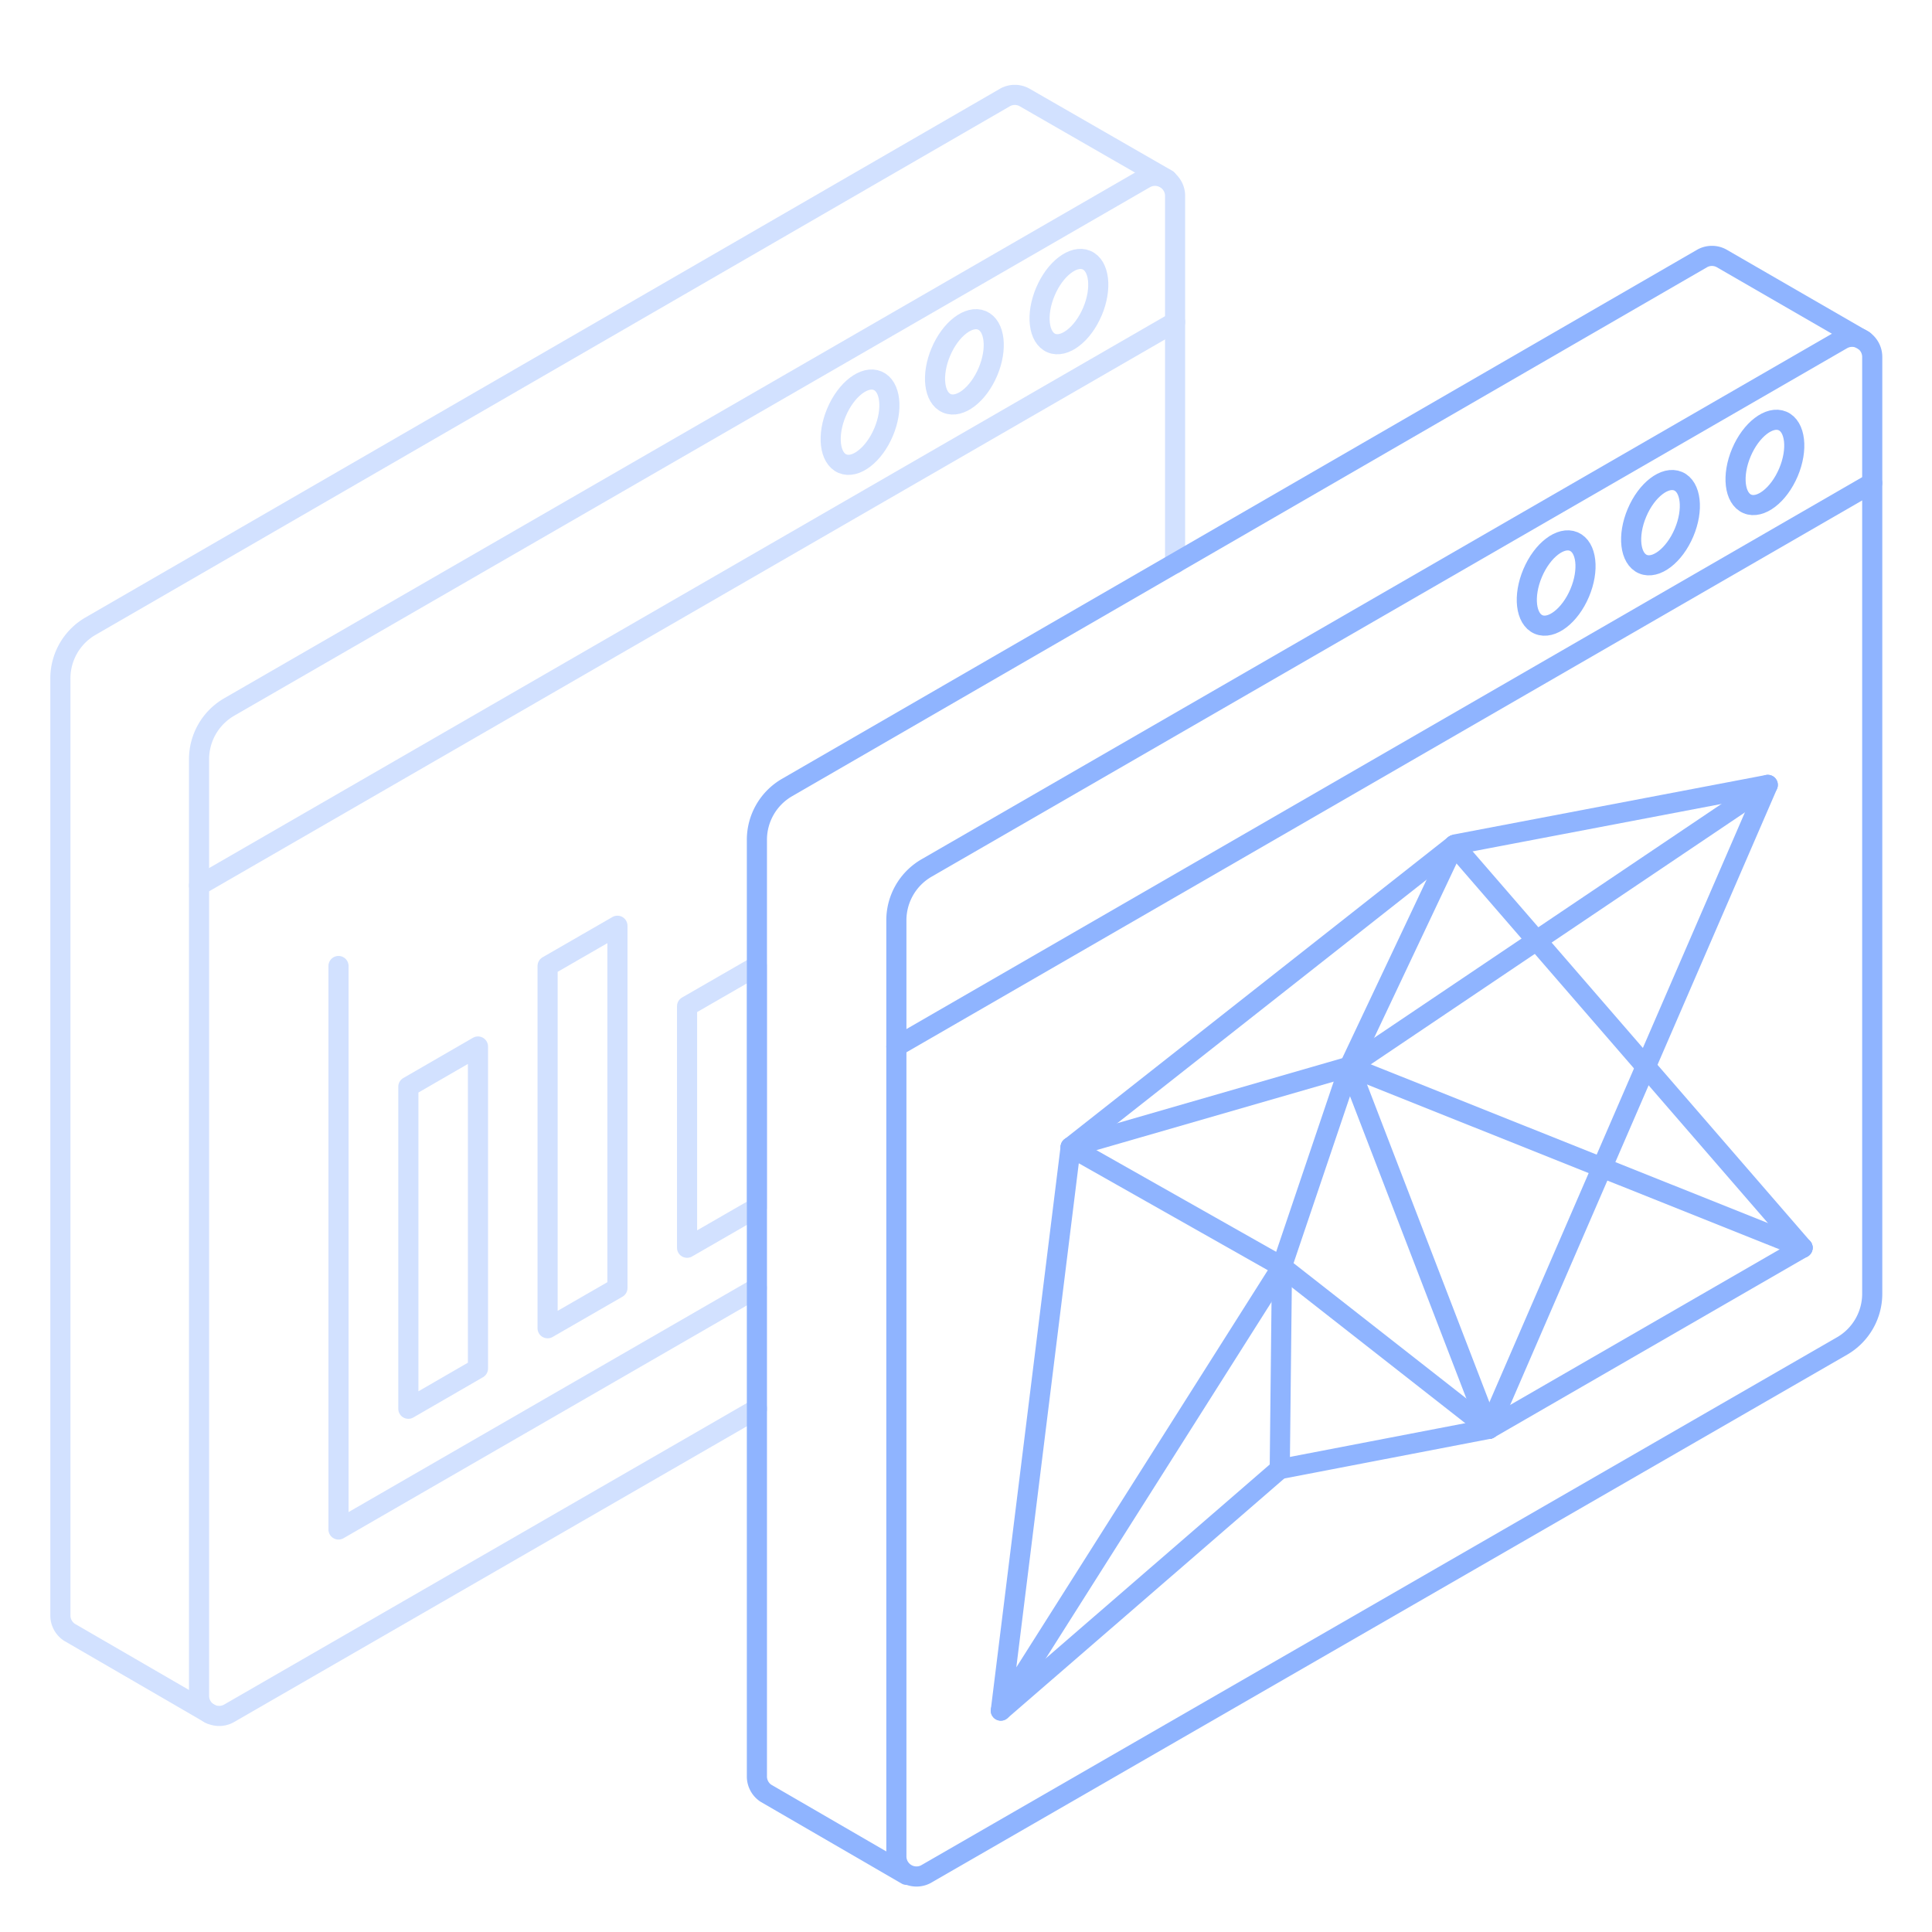 <svg xmlns="http://www.w3.org/2000/svg" viewBox="0 0 96 96"><g id="back"><g opacity="0.4"><path d="M58,8.92,50.89,4.83a1,1,0,0,0-.93,0L4.47,31.13A3,3,0,0,0,3,33.73V80.27a1,1,0,0,0,.44.83l7,4.06" fill="none" stroke="#8fb4ff" stroke-linecap="round" stroke-linejoin="round"/><line x1="58.39" y1="16" x2="9.89" y2="44" fill="none" stroke="#8fb4ff" stroke-linecap="round" stroke-linejoin="round"/><ellipse cx="53.19" cy="15" rx="2.24" ry="1.27" transform="matrix(0.39, -0.92, 0.92, 0.39, 18.57, 58.07)" fill="none" stroke="#8fb4ff" stroke-linecap="round" stroke-linejoin="round"/><ellipse cx="48" cy="18" rx="2.24" ry="1.27" transform="matrix(0.39, -0.92, 0.92, 0.39, 12.64, 55.12)" fill="none" stroke="#8fb4ff" stroke-linecap="round" stroke-linejoin="round"/><ellipse cx="42.81" cy="21.01" rx="2.24" ry="1.27" transform="matrix(0.39, -0.92, 0.92, 0.39, 6.71, 52.17)" fill="none" stroke="#8fb4ff" stroke-linecap="round" stroke-linejoin="round"/><path d="M37.62,70,11.39,85.13a1,1,0,0,1-1.5-.86V37.73a3,3,0,0,1,1.5-2.6L56.89,8.87a1,1,0,0,1,1.5.86V28" fill="none" stroke="#8fb4ff" stroke-linecap="round" stroke-linejoin="round"/><polyline points="16.82 48 16.82 76 37.61 64" fill="none" stroke="#8fb4ff" stroke-linecap="round" stroke-linejoin="round"/><polygon points="20.29 70 20.29 54 23.75 52 23.75 68 20.29 70" fill="none" stroke="#8fb4ff" stroke-linecap="round" stroke-linejoin="round"/><polygon points="27.21 48 27.21 66 30.68 64 30.68 46 27.21 48" fill="none" stroke="#8fb4ff" stroke-linecap="round" stroke-linejoin="round"/><polygon points="34.14 62 37.61 60 37.61 48 34.14 50 34.14 62" fill="none" stroke="#8fb4ff" stroke-linecap="round" stroke-linejoin="round"/></g></g><g id="front"><path d="M92.61,16.92l-7.08-4.09a1,1,0,0,0-.93,0L39.11,39.13a3,3,0,0,0-1.5,2.6V88.27a1,1,0,0,0,.44.83l7,4.06" fill="none" stroke="#8fb4ff" stroke-linecap="round" stroke-linejoin="round"/><line x1="93.03" y1="24" x2="44.54" y2="52" fill="none" stroke="#8fb4ff" stroke-linecap="round" stroke-linejoin="round"/><ellipse cx="87.84" cy="23" rx="2.24" ry="1.27" transform="matrix(0.39, -0.92, 0.92, 0.39, 32.28, 94.82)" fill="none" stroke="#8fb4ff" stroke-linecap="round" stroke-linejoin="round"/><ellipse cx="82.64" cy="26" rx="2.24" ry="1.27" transform="matrix(0.39, -0.92, 0.92, 0.39, 26.36, 91.86)" fill="none" stroke="#8fb4ff" stroke-linecap="round" stroke-linejoin="round"/><ellipse cx="77.45" cy="29.01" rx="2.24" ry="1.27" transform="matrix(0.39, -0.92, 0.92, 0.39, 20.43, 88.91)" fill="none" stroke="#8fb4ff" stroke-linecap="round" stroke-linejoin="round"/><line x1="63.69" y1="62.94" x2="67.05" y2="53" fill="none" stroke="#8fb4ff" stroke-linecap="round" stroke-linejoin="round"/><line x1="53.2" y1="57" x2="72.25" y2="42" fill="none" stroke="#8fb4ff" stroke-linecap="round" stroke-linejoin="round"/><line x1="53.2" y1="57" x2="67.05" y2="53" fill="none" stroke="#8fb4ff" stroke-linecap="round" stroke-linejoin="round"/><polyline points="63.7 62.94 63.59 73 49.73 85" fill="none" stroke="#8fb4ff" stroke-linecap="round" stroke-linejoin="round"/><line x1="63.69" y1="62.94" x2="73.98" y2="71" fill="none" stroke="#8fb4ff" stroke-linecap="round" stroke-linejoin="round"/><line x1="67.05" y1="53" x2="89.57" y2="62" fill="none" stroke="#8fb4ff" stroke-linecap="round" stroke-linejoin="round"/><line x1="72.25" y1="42" x2="67.05" y2="53" fill="none" stroke="#8fb4ff" stroke-linecap="round" stroke-linejoin="round"/><polyline points="63.7 62.94 49.73 85 53.2 57 63.7 62.94" fill="none" stroke="#8fb4ff" stroke-linecap="round" stroke-linejoin="round"/><polyline points="72.31 41.96 87.84 39 73.98 71" fill="none" stroke="#8fb4ff" stroke-linecap="round" stroke-linejoin="round"/><polyline points="63.59 73 73.98 71 89.57 62" fill="none" stroke="#8fb4ff" stroke-linecap="round" stroke-linejoin="round"/><line x1="67.05" y1="53" x2="73.98" y2="71" fill="none" stroke="#8fb4ff" stroke-linecap="round" stroke-linejoin="round"/><line x1="72.25" y1="42" x2="89.57" y2="62" fill="none" stroke="#8fb4ff" stroke-linecap="round" stroke-linejoin="round"/><line x1="67.05" y1="53" x2="87.84" y2="39" fill="none" stroke="#8fb4ff" stroke-linecap="round" stroke-linejoin="round"/><path d="M44.54,92.27V45.73a3,3,0,0,1,1.5-2.6L91.53,16.87a1,1,0,0,1,1.5.86V64.28a3,3,0,0,1-1.48,2.59L46,93.13A1,1,0,0,1,44.54,92.27Z" fill="none" stroke="#8fb4ff" stroke-linecap="round" stroke-linejoin="round"/></g></svg>